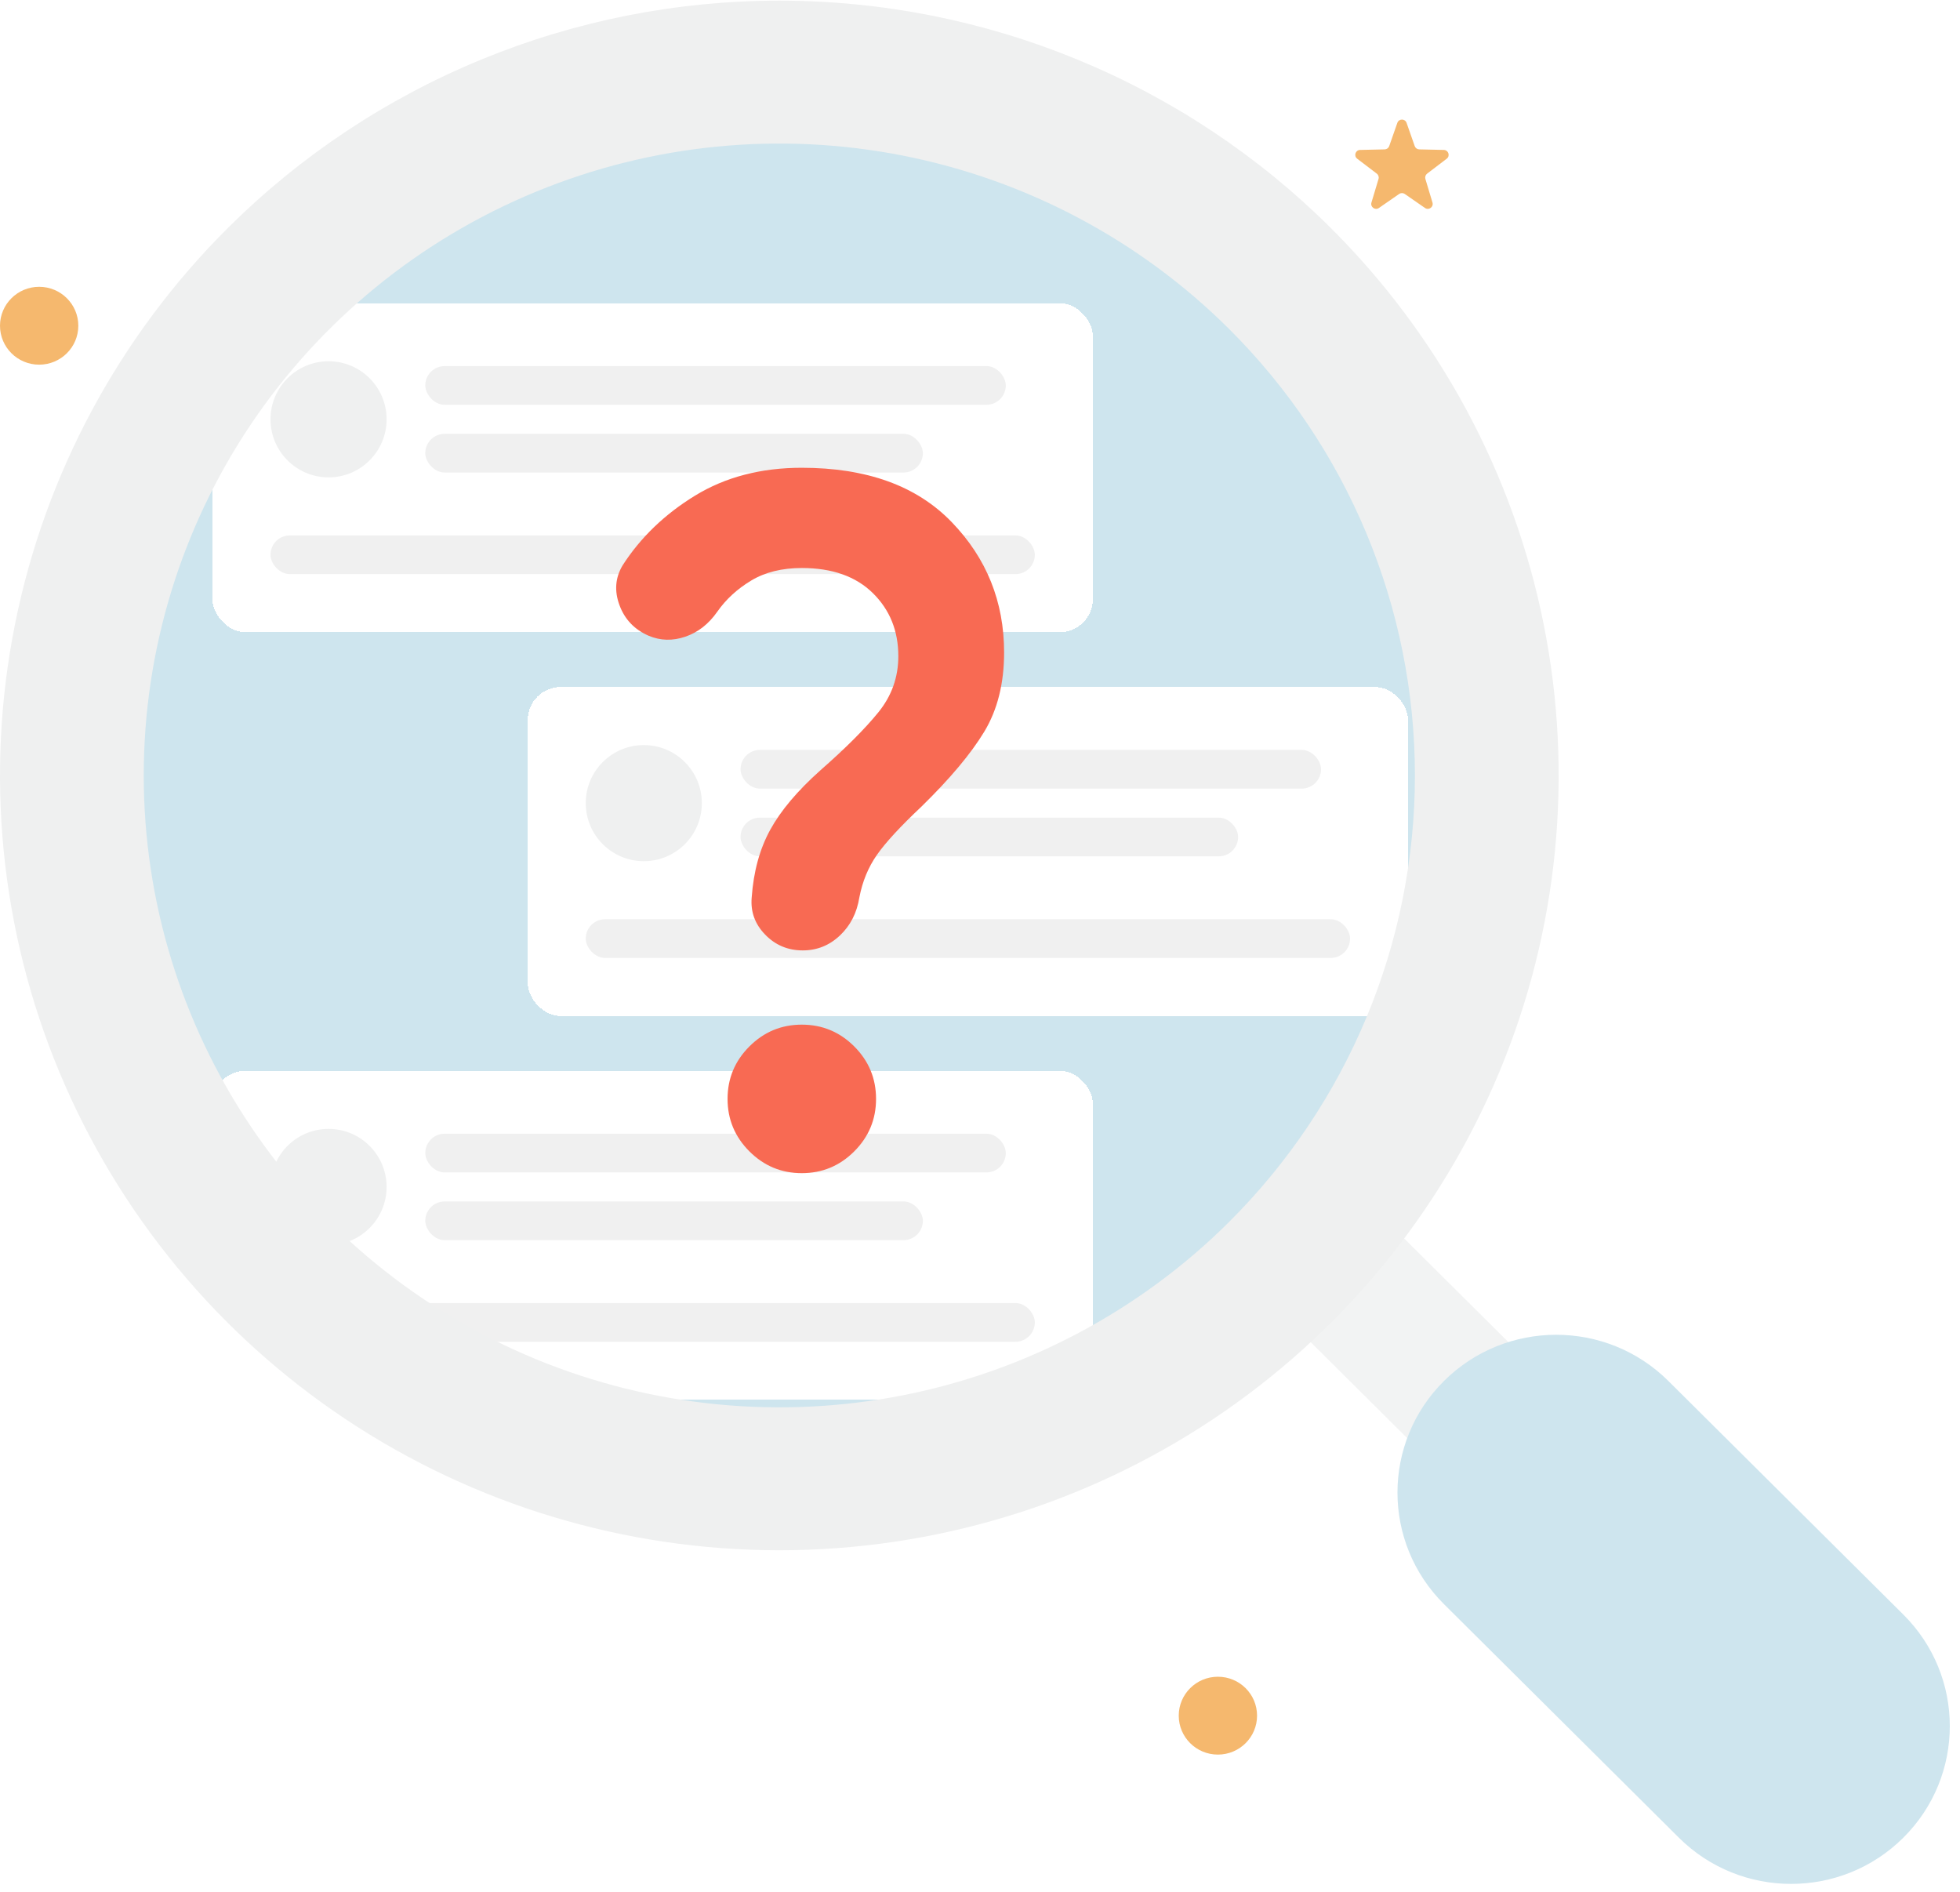 <svg width="143" height="138" viewBox="0 0 143 138" fill="none" xmlns="http://www.w3.org/2000/svg">
<path d="M102.949 30.391C103.06 30.073 103.511 30.073 103.623 30.391L104.217 32.087C104.266 32.228 104.397 32.323 104.546 32.326L106.342 32.367C106.68 32.375 106.819 32.803 106.55 33.008L105.121 34.097C105.003 34.187 104.953 34.341 104.995 34.484L105.512 36.205C105.609 36.528 105.244 36.793 104.966 36.601L103.489 35.578C103.367 35.493 103.205 35.493 103.082 35.578L101.605 36.601C101.327 36.793 100.963 36.528 101.06 36.205L101.576 34.484C101.619 34.341 101.569 34.187 101.45 34.097L100.021 33.008C99.752 32.803 99.892 32.375 100.229 32.367L102.026 32.326C102.175 32.323 102.306 32.228 102.355 32.087L102.949 30.391Z" fill="#F5B86E"/>
<circle cx="16.071" cy="41.643" r="1.786" fill="#CCEAE7"/>
<rect x="11.5" y="56.195" width="5.714" height="5.714" rx="0.357" transform="rotate(-34 11.5 56.195)" fill="#F5B86E"/>
<circle cx="57.786" cy="56.786" r="47.786" fill="#CEE5EE"/>
<mask id="mask0_7984_83512" style="mask-type:alpha" maskUnits="userSpaceOnUse" x="10" y="9" width="96" height="96">
<circle cx="57.786" cy="56.786" r="47.786" fill="#CCEAE7"/>
</mask>
<g mask="url(#mask0_7984_83512)">
</g>
<g filter="url(#filter0_d_7984_83512)">
<rect x="15.5" y="18" width="64.235" height="24" rx="2.409" fill="white" shape-rendering="crispEdges"/>
<circle cx="23.971" cy="26.471" r="4.235" fill="#EFF0F0"/>
<rect x="31.029" y="22.588" width="42.353" height="2.824" rx="1.412" fill="#F0F0F0"/>
<rect x="31.029" y="27.529" width="36.303" height="2.824" rx="1.412" fill="#F0F0F0"/>
<rect x="19.735" y="34.941" width="55.765" height="2.824" rx="1.412" fill="#F0F0F0"/>
</g>
<g filter="url(#filter1_d_7984_83512)">
<rect x="15.5" y="74" width="64.235" height="24" rx="2.409" fill="white" shape-rendering="crispEdges"/>
<circle cx="23.971" cy="82.471" r="4.235" fill="#EFF0F0"/>
<rect x="31.029" y="78.588" width="42.353" height="2.824" rx="1.412" fill="#F0F0F0"/>
<rect x="31.029" y="83.529" width="36.303" height="2.824" rx="1.412" fill="#F0F0F0"/>
<rect x="19.735" y="90.941" width="55.765" height="2.824" rx="1.412" fill="#F0F0F0"/>
</g>
<g filter="url(#filter2_d_7984_83512)">
<rect x="38.5" y="46" width="64.235" height="24" rx="2.409" fill="white" shape-rendering="crispEdges"/>
<circle cx="46.971" cy="54.471" r="4.235" fill="#EFF0F0"/>
<rect x="54.029" y="50.588" width="42.353" height="2.824" rx="1.412" fill="#F0F0F0"/>
<rect x="54.029" y="55.529" width="36.303" height="2.824" rx="1.412" fill="#F0F0F0"/>
<rect x="42.735" y="62.941" width="55.765" height="2.824" rx="1.412" fill="#F0F0F0"/>
</g>
<path d="M58.567 69.333C57.483 69.333 56.57 68.949 55.826 68.182C55.08 67.414 54.752 66.512 54.843 65.474C54.978 63.578 55.429 61.93 56.197 60.531C56.964 59.132 58.183 57.687 59.853 56.197C61.704 54.572 63.114 53.161 64.084 51.964C65.055 50.769 65.541 49.404 65.541 47.869C65.541 46.019 64.92 44.484 63.68 43.265C62.438 42.046 60.711 41.437 58.499 41.437C57.054 41.437 55.825 41.741 54.81 42.35C53.794 42.96 52.969 43.717 52.337 44.619C51.706 45.522 50.927 46.132 50.003 46.447C49.077 46.763 48.185 46.741 47.327 46.38C46.289 45.928 45.578 45.184 45.196 44.145C44.811 43.107 44.889 42.137 45.431 41.234C46.74 39.203 48.501 37.51 50.712 36.156C52.924 34.802 55.52 34.124 58.499 34.124C63.239 34.124 66.884 35.445 69.435 38.087C71.985 40.727 73.259 43.897 73.259 47.599C73.259 49.855 72.775 51.786 71.805 53.389C70.834 54.99 69.31 56.807 67.233 58.838C65.699 60.282 64.615 61.456 63.983 62.359C63.351 63.262 62.922 64.3 62.697 65.474C62.516 66.602 62.042 67.527 61.275 68.249C60.508 68.972 59.605 69.333 58.567 69.333ZM58.499 85.583C57.009 85.583 55.735 85.053 54.675 83.993C53.613 82.931 53.082 81.656 53.082 80.166C53.082 78.677 53.613 77.401 54.675 76.339C55.735 75.279 57.009 74.749 58.499 74.749C59.989 74.749 61.264 75.279 62.326 76.339C63.386 77.401 63.916 78.677 63.916 80.166C63.916 81.656 63.386 82.931 62.326 83.993C61.264 85.053 59.989 85.583 58.499 85.583Z" fill="#F86A53"/>
<path opacity="0.8" d="M99.623 87.541L92.408 94.713L119.561 121.706L126.776 114.533L99.623 87.541Z" fill="#EFF0F0"/>
<path d="M16.654 16.602C8.702 24.507 3.286 34.579 1.093 45.543C-1.101 56.507 0.025 67.872 4.328 78.2C8.632 88.528 15.919 97.356 25.27 103.567C34.62 109.778 45.614 113.093 56.859 113.093C68.105 113.093 79.098 109.778 88.448 103.567C97.799 97.356 105.087 88.528 109.39 78.2C113.694 67.872 114.82 56.507 112.626 45.543C110.432 34.579 105.016 24.507 97.065 16.602C91.785 11.354 85.517 7.19 78.618 4.35C71.72 1.509 64.326 0.047 56.859 0.047C49.392 0.047 41.998 1.509 35.1 4.35C28.202 7.19 21.933 11.354 16.654 16.602ZM89.649 89.166C83.164 95.613 74.901 100.003 65.906 101.782C56.91 103.56 47.587 102.647 39.113 99.158C30.64 95.669 23.398 89.761 18.302 82.18C13.207 74.6 10.487 65.687 10.487 56.57C10.487 47.453 13.207 38.54 18.302 30.96C23.398 23.379 30.64 17.471 39.113 13.982C47.587 10.493 56.911 9.58 65.906 11.358C74.901 13.137 83.164 17.527 89.649 23.974C98.345 32.619 103.231 44.344 103.231 56.57C103.231 68.796 98.345 80.521 89.649 89.166Z" fill="#EFF0F0"/>
<path d="M101.949 8.963C102.06 8.644 102.511 8.644 102.623 8.963L103.217 10.659C103.266 10.799 103.397 10.894 103.546 10.898L105.342 10.938C105.68 10.946 105.819 11.375 105.55 11.579L104.121 12.668C104.003 12.758 103.953 12.912 103.995 13.055L104.512 14.776C104.609 15.1 104.244 15.365 103.966 15.172L102.489 14.149C102.367 14.065 102.205 14.065 102.082 14.149L100.605 15.172C100.327 15.365 99.963 15.1 100.06 14.776L100.576 13.055C100.619 12.912 100.569 12.758 100.45 12.668L99.021 11.579C98.752 11.375 98.892 10.946 99.229 10.938L101.026 10.898C101.175 10.894 101.306 10.799 101.355 10.659L101.949 8.963Z" fill="#F5B86E"/>
<path d="M105.35 100.745L105.35 100.745C100.828 105.24 100.828 112.528 105.35 117.023L122.49 134.062C127.012 138.557 134.343 138.557 138.865 134.062C143.387 129.567 143.387 122.279 138.865 117.784L121.724 100.745C117.203 96.25 109.871 96.25 105.35 100.745Z" fill="#CEE5EE"/>
<ellipse cx="88.857" cy="125.16" rx="2.857" ry="2.84" fill="#F5B86E"/>
<ellipse cx="2.857" cy="23.763" rx="2.857" ry="2.84" fill="#F5B86E"/>
<defs>
<filter id="filter0_d_7984_83512" x="3.735" y="10.353" width="87.765" height="47.529" filterUnits="userSpaceOnUse" color-interpolation-filters="sRGB">
<feFlood flood-opacity="0" result="BackgroundImageFix"/>
<feColorMatrix in="SourceAlpha" type="matrix" values="0 0 0 0 0 0 0 0 0 0 0 0 0 0 0 0 0 0 127 0" result="hardAlpha"/>
<feOffset dy="4.118"/>
<feGaussianBlur stdDeviation="5.882"/>
<feComposite in2="hardAlpha" operator="out"/>
<feColorMatrix type="matrix" values="0 0 0 0 0 0 0 0 0 0 0 0 0 0 0 0 0 0 0.05 0"/>
<feBlend mode="normal" in2="BackgroundImageFix" result="effect1_dropShadow_7984_83512"/>
<feBlend mode="normal" in="SourceGraphic" in2="effect1_dropShadow_7984_83512" result="shape"/>
</filter>
<filter id="filter1_d_7984_83512" x="3.735" y="66.353" width="87.765" height="47.529" filterUnits="userSpaceOnUse" color-interpolation-filters="sRGB">
<feFlood flood-opacity="0" result="BackgroundImageFix"/>
<feColorMatrix in="SourceAlpha" type="matrix" values="0 0 0 0 0 0 0 0 0 0 0 0 0 0 0 0 0 0 127 0" result="hardAlpha"/>
<feOffset dy="4.118"/>
<feGaussianBlur stdDeviation="5.882"/>
<feComposite in2="hardAlpha" operator="out"/>
<feColorMatrix type="matrix" values="0 0 0 0 0 0 0 0 0 0 0 0 0 0 0 0 0 0 0.05 0"/>
<feBlend mode="normal" in2="BackgroundImageFix" result="effect1_dropShadow_7984_83512"/>
<feBlend mode="normal" in="SourceGraphic" in2="effect1_dropShadow_7984_83512" result="shape"/>
</filter>
<filter id="filter2_d_7984_83512" x="26.735" y="38.353" width="87.765" height="47.529" filterUnits="userSpaceOnUse" color-interpolation-filters="sRGB">
<feFlood flood-opacity="0" result="BackgroundImageFix"/>
<feColorMatrix in="SourceAlpha" type="matrix" values="0 0 0 0 0 0 0 0 0 0 0 0 0 0 0 0 0 0 127 0" result="hardAlpha"/>
<feOffset dy="4.118"/>
<feGaussianBlur stdDeviation="5.882"/>
<feComposite in2="hardAlpha" operator="out"/>
<feColorMatrix type="matrix" values="0 0 0 0 0 0 0 0 0 0 0 0 0 0 0 0 0 0 0.05 0"/>
<feBlend mode="normal" in2="BackgroundImageFix" result="effect1_dropShadow_7984_83512"/>
<feBlend mode="normal" in="SourceGraphic" in2="effect1_dropShadow_7984_83512" result="shape"/>
</filter>
</defs>
</svg>
